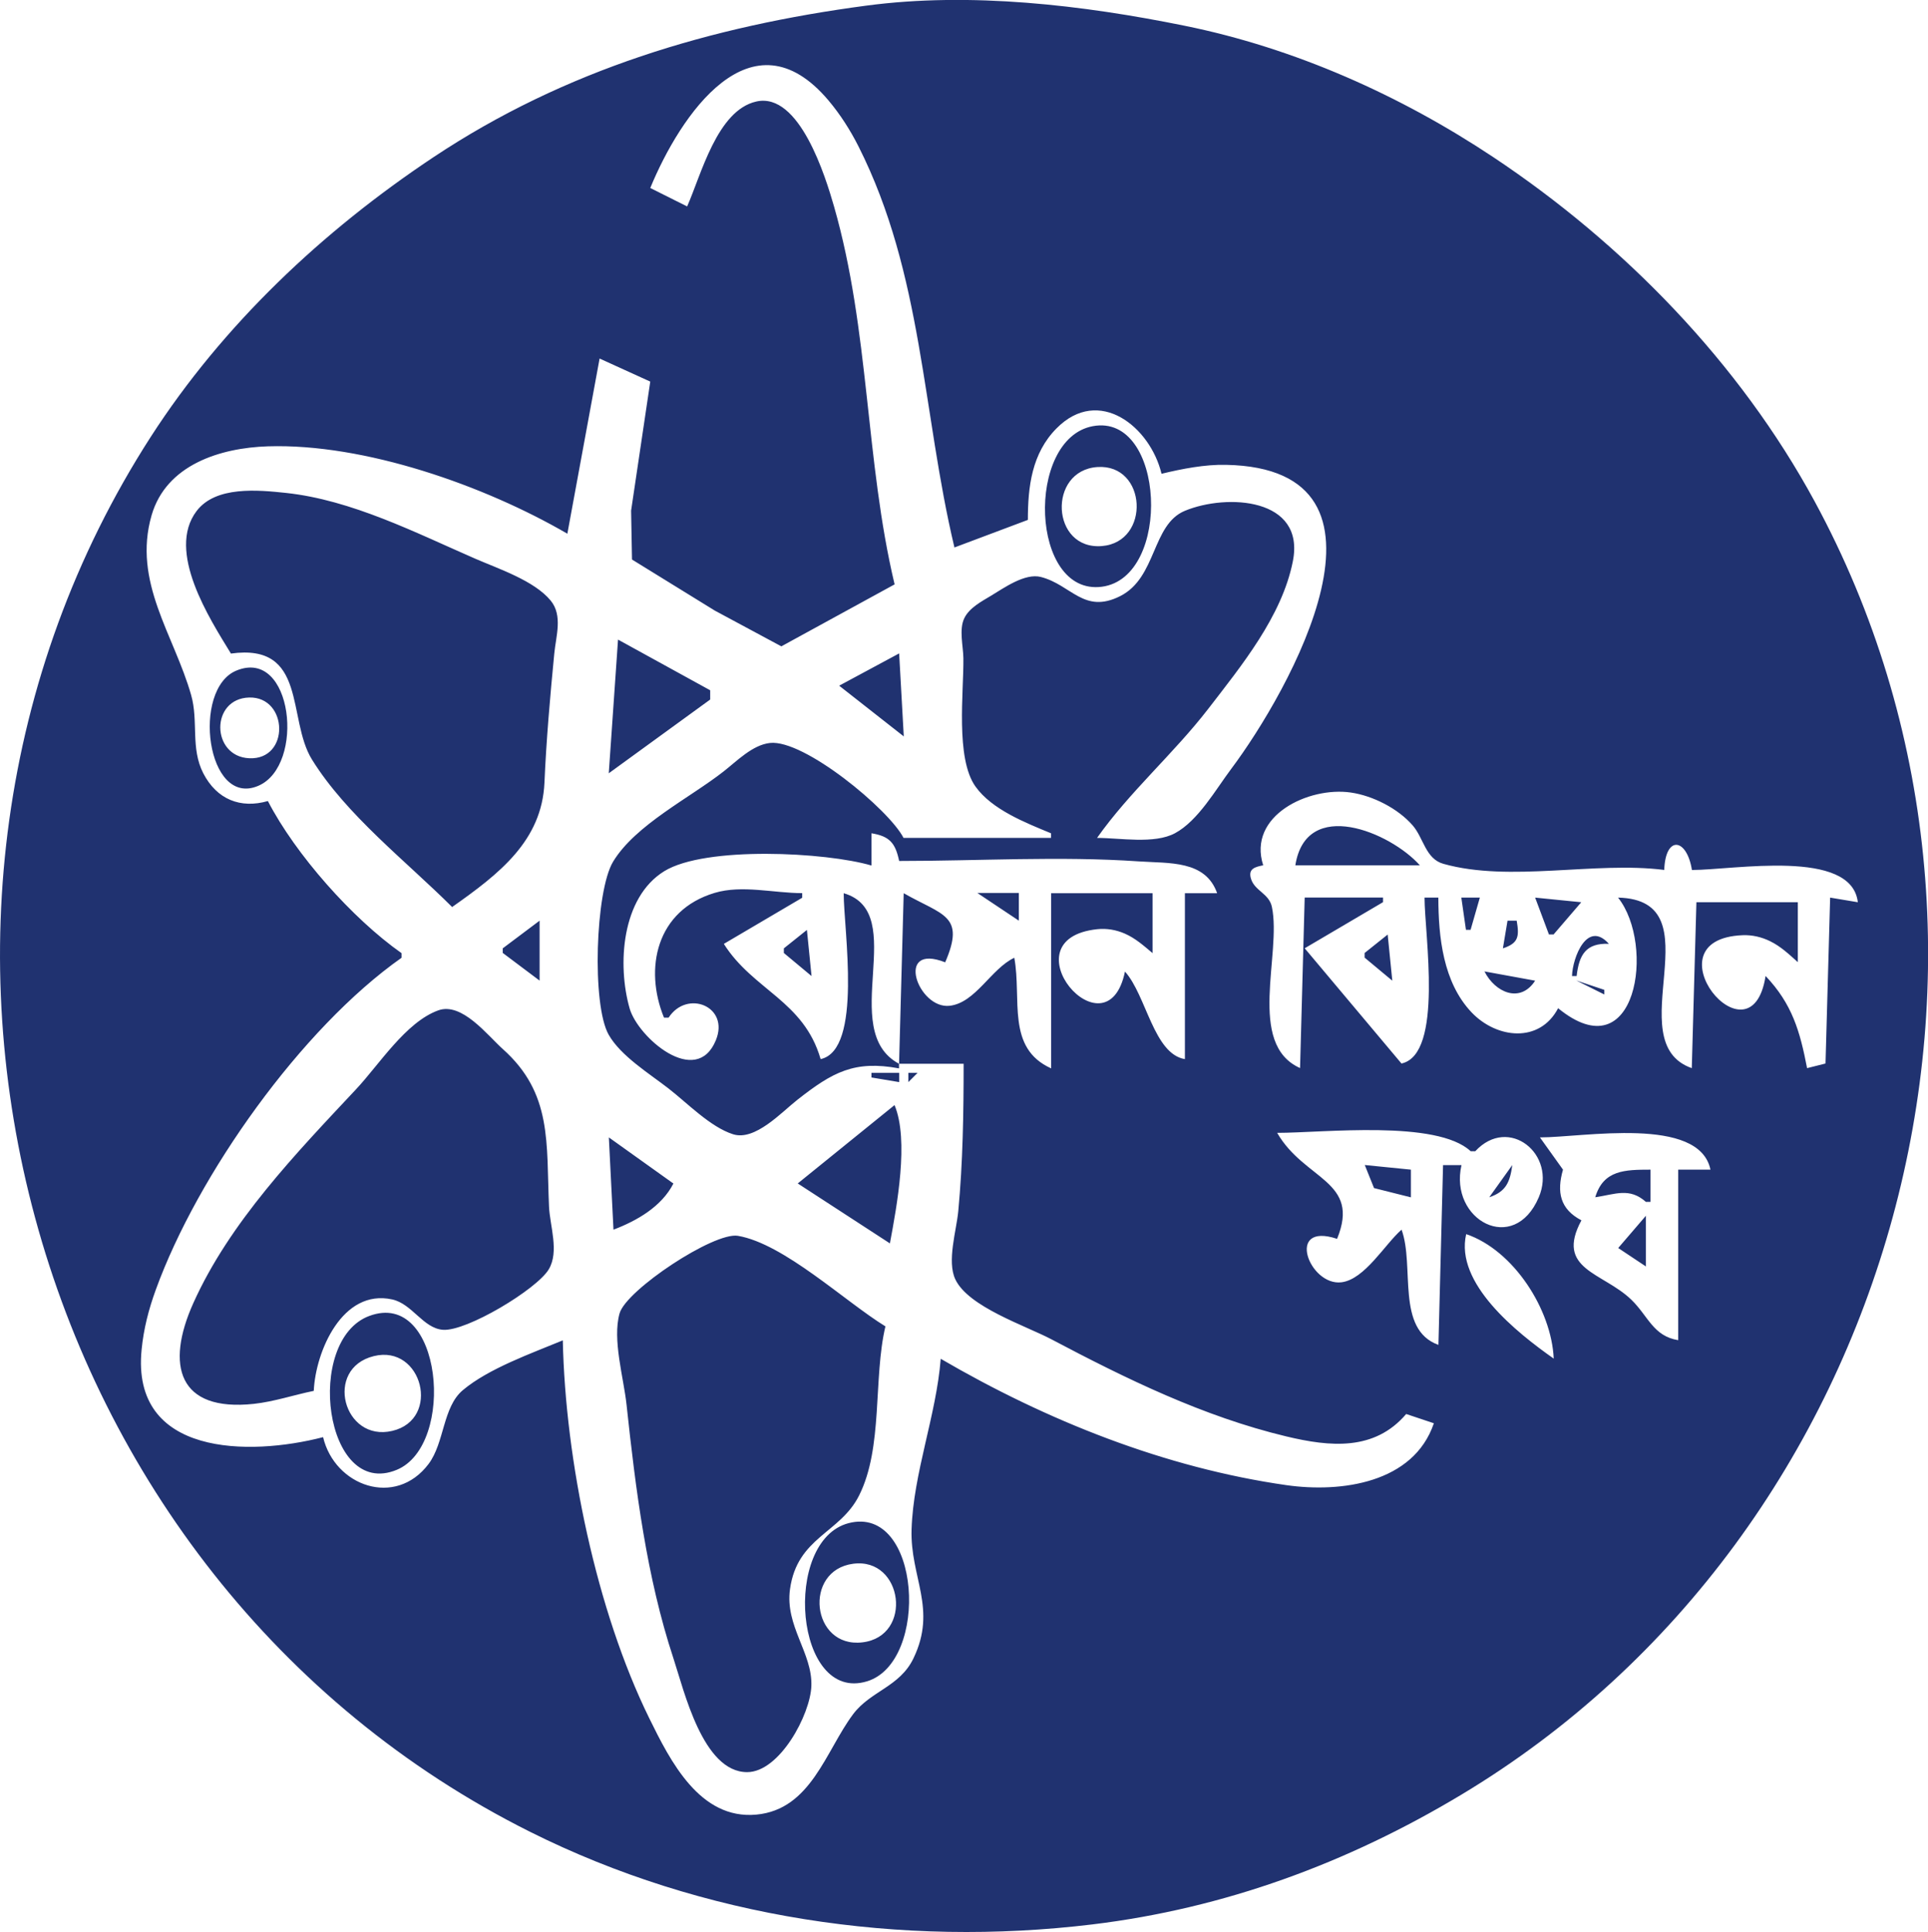 <?xml version="1.0" encoding="UTF-8" standalone="no"?>
<svg
   xmlns:dc="http://purl.org/dc/elements/1.1/"
   xmlns:cc="http://creativecommons.org/ns#"
   xmlns:rdf="http://www.w3.org/1999/02/22-rdf-syntax-ns#"
   xmlns:svg="http://www.w3.org/2000/svg"
   xmlns="http://www.w3.org/2000/svg"
   xmlns:sodipodi="http://sodipodi.sourceforge.net/DTD/sodipodi-0.dtd"
   xmlns:inkscape="http://www.inkscape.org/namespaces/inkscape"
   width="23.743mm"
   height="23.792mm"
   viewBox="0 0 23.743 23.792"
   version="1.1"
   id="svg2556"
   inkscape:version="1.0.2-2 (e86c870879, 2021-01-15)"
   sodipodi:docname="boson-logo-quantised.svg">
  <defs
     id="defs2550" />
  <sodipodi:namedview
     id="base"
     pagecolor="#ffffff"
     bordercolor="#666666"
     borderopacity="1.0"
     inkscape:pageopacity="0.0"
     inkscape:pageshadow="2"
     inkscape:zoom="2.8"
     inkscape:cx="35.602971"
     inkscape:cy="-14.294775"
     inkscape:document-units="mm"
     inkscape:current-layer="layer1"
     inkscape:document-rotation="0"
     showgrid="false"
     inkscape:window-width="1920"
     inkscape:window-height="1017"
     inkscape:window-x="-8"
     inkscape:window-y="-8"
     inkscape:window-maximized="1" />
  <g
     inkscape:label="Layer 1"
     inkscape:groupmode="layer"
     id="layer1"
     transform="translate(-105.301,-216.402)">
    <path
       style="fill:#203270;stroke:none;stroke-width:0.057"
       d="m 115.972,216.471 c -1.914,0.254 -3.712,0.788 -5.335,1.868 -1.363,0.907 -2.59,2.062 -3.48,3.443 -3.776,5.863 -1.578,14.052 4.672,17.177 2.126,1.063 4.574,1.425 6.925,1.14 1.626,-0.197 3.138,-0.754 4.541,-1.596 5.374,-3.224 7.341,-10.416 4.353,-15.927 -0.925,-1.705 -2.348,-3.168 -3.956,-4.238 -1.147,-0.763 -2.45,-1.345 -3.803,-1.619 -1.254,-0.255 -2.638,-0.418 -3.916,-0.248 m 1.078,6.674 0.908,-0.341 c 2.1e-4,-0.409 0.048,-0.819 0.353,-1.127 0.523,-0.529 1.155,-0.018 1.293,0.559 0.254,-0.061 0.532,-0.116 0.795,-0.11 2.33,0.046 0.772,2.799 0.064,3.743 -0.191,0.254 -0.407,0.639 -0.693,0.793 -0.255,0.137 -0.678,0.058 -0.96,0.058 0.4,-0.567 0.943,-1.037 1.369,-1.589 0.409,-0.531 0.908,-1.14 1.042,-1.816 0.157,-0.786 -0.815,-0.836 -1.329,-0.623 -0.41,0.17 -0.344,0.823 -0.798,1.051 -0.446,0.224 -0.6,-0.139 -0.975,-0.236 -0.197,-0.051 -0.455,0.135 -0.615,0.231 -0.116,0.07 -0.268,0.149 -0.329,0.277 -0.067,0.138 -0.013,0.344 -0.011,0.492 0.005,0.416 -0.099,1.23 0.148,1.579 0.203,0.286 0.618,0.447 0.931,0.577 v 0.057 h -1.816 c -0.179,-0.35 -1.227,-1.217 -1.646,-1.169 -0.214,0.024 -0.407,0.223 -0.568,0.349 -0.413,0.325 -1.088,0.658 -1.363,1.113 -0.218,0.361 -0.264,1.763 -0.054,2.131 0.149,0.262 0.502,0.479 0.736,0.661 0.23,0.178 0.515,0.475 0.795,0.564 0.272,0.087 0.6,-0.274 0.795,-0.426 0.431,-0.338 0.699,-0.487 1.249,-0.385 v -0.057 c -0.768,-0.412 0.142,-1.861 -0.681,-2.1 0,0.449 0.236,1.93 -0.284,2.043 -0.208,-0.72 -0.831,-0.848 -1.192,-1.419 l 0.965,-0.568 v -0.057 c -0.349,-6e-5 -0.741,-0.104 -1.078,-0.003 -0.719,0.215 -0.871,0.931 -0.624,1.536 h 0.057 c 0.227,-0.349 0.753,-0.139 0.582,0.278 -0.242,0.591 -0.96,-0.035 -1.062,-0.391 -0.153,-0.535 -0.102,-1.364 0.426,-1.69 0.506,-0.312 1.993,-0.235 2.552,-0.07 v -0.397 c 0.224,0.036 0.295,0.121 0.341,0.341 0.977,0 1.977,-0.062 2.951,0.005 0.378,0.026 0.821,-0.016 0.965,0.392 h -0.397 v 2.043 c -0.385,-0.064 -0.474,-0.784 -0.738,-1.078 -0.223,1.076 -1.485,-0.4 -0.341,-0.522 0.117,-0.012 0.233,0.008 0.34,0.055 0.13,0.057 0.233,0.149 0.341,0.24 v -0.738 h -1.249 v 2.157 c -0.557,-0.251 -0.36,-0.853 -0.454,-1.362 -0.285,0.134 -0.476,0.553 -0.794,0.591 -0.393,0.047 -0.684,-0.781 -0.057,-0.535 0.251,-0.582 -0.028,-0.576 -0.511,-0.851 l -0.057,2.1 h 0.795 c 0,0.608 -0.009,1.212 -0.066,1.816 -0.022,0.236 -0.142,0.616 -0.036,0.839 0.16,0.339 0.864,0.57 1.181,0.737 0.924,0.488 1.872,0.952 2.895,1.197 0.538,0.129 1.086,0.182 1.476,-0.276 l 0.341,0.114 c -0.25,0.737 -1.141,0.858 -1.816,0.762 -1.497,-0.214 -2.954,-0.796 -4.257,-1.556 -0.055,0.7 -0.337,1.404 -0.359,2.1 -0.019,0.592 0.318,0.977 0.023,1.589 -0.169,0.352 -0.529,0.401 -0.744,0.689 -0.337,0.451 -0.517,1.172 -1.19,1.235 -0.696,0.065 -1.06,-0.659 -1.319,-1.186 -0.653,-1.328 -1.034,-3.177 -1.065,-4.654 -0.383,0.159 -0.914,0.346 -1.232,0.614 -0.248,0.209 -0.224,0.646 -0.421,0.908 -0.408,0.542 -1.156,0.272 -1.299,-0.33 -0.911,0.236 -2.366,0.234 -2.235,-1.078 0.025,-0.256 0.087,-0.496 0.175,-0.738 0.515,-1.418 1.791,-3.217 3.026,-4.087 v -0.057 c -0.604,-0.425 -1.306,-1.215 -1.646,-1.873 -0.338,0.097 -0.629,-0.02 -0.795,-0.341 -0.16,-0.311 -0.058,-0.642 -0.15,-0.964 -0.211,-0.742 -0.724,-1.393 -0.487,-2.214 0.18,-0.622 0.845,-0.83 1.431,-0.849 1.192,-0.038 2.671,0.484 3.689,1.076 l 0.397,-2.157 0.624,0.284 -0.236,1.589 0.011,0.602 1.02,0.629 0.819,0.44 1.395,-0.763 c -0.363,-1.526 -0.306,-3.12 -0.746,-4.654 -0.105,-0.365 -0.426,-1.412 -0.957,-1.292 -0.484,0.109 -0.679,0.904 -0.852,1.292 l -0.454,-0.227 c 0.367,-0.893 1.245,-2.203 2.195,-1.078 0.145,0.172 0.269,0.367 0.37,0.567 0.794,1.577 0.783,3.269 1.181,4.938 m 1.703,-1.494 c -0.831,0.156 -0.771,2.093 0.113,1.977 0.868,-0.115 0.779,-2.144 -0.113,-1.977 m 0.057,0.503 c 0.611,-0.041 0.659,0.923 0.057,0.973 -0.629,0.052 -0.672,-0.931 -0.057,-0.973 m -10.671,2.297 c 0.948,-0.132 0.688,0.803 0.999,1.305 0.424,0.684 1.16,1.251 1.726,1.816 0.578,-0.407 1.106,-0.814 1.137,-1.533 0.023,-0.528 0.07,-1.063 0.121,-1.589 0.02,-0.211 0.107,-0.467 -0.044,-0.651 -0.203,-0.247 -0.644,-0.392 -0.931,-0.517 -0.734,-0.32 -1.52,-0.722 -2.327,-0.809 -0.347,-0.037 -0.867,-0.088 -1.103,0.223 -0.376,0.496 0.16,1.325 0.422,1.753 m 4.768,-0.17 -0.114,1.646 1.249,-0.908 v -0.114 l -1.135,-0.624 m 2.724,0.568 0.795,0.624 -0.057,-1.022 -0.738,0.397 m -7.425,-0.185 c -0.552,0.229 -0.367,1.693 0.272,1.418 0.581,-0.25 0.425,-1.708 -0.272,-1.418 m 0.16,0.331 c 0.479,-0.011 0.503,0.77 0,0.748 -0.471,-0.021 -0.481,-0.736 0,-0.748 m 17.425,2.124 c 0.014,-0.428 0.277,-0.398 0.341,0 0.513,0 1.967,-0.269 2.043,0.397 l -0.341,-0.057 -0.057,2.043 -0.227,0.057 c -0.088,-0.457 -0.184,-0.79 -0.511,-1.135 -0.179,1.148 -1.478,-0.452 -0.284,-0.502 0.118,-0.005 0.234,0.022 0.34,0.074 0.131,0.064 0.234,0.162 0.341,0.258 v -0.738 h -1.249 l -0.057,2.043 c -0.917,-0.322 0.316,-2.071 -0.908,-2.1 0.463,0.58 0.23,2.154 -0.738,1.362 -0.227,0.434 -0.757,0.376 -1.066,0.051 -0.351,-0.37 -0.408,-0.928 -0.409,-1.413 h -0.17 c 0,0.449 0.236,1.93 -0.284,2.043 l -1.192,-1.419 0.965,-0.568 v -0.057 h -0.965 l -0.057,2.1 c -0.662,-0.296 -0.224,-1.404 -0.347,-1.985 -0.035,-0.165 -0.211,-0.196 -0.257,-0.345 -0.04,-0.129 0.057,-0.147 0.15,-0.167 -0.196,-0.612 0.561,-0.971 1.078,-0.896 0.272,0.039 0.581,0.196 0.762,0.404 0.136,0.155 0.158,0.412 0.379,0.474 0.82,0.231 1.864,-0.033 2.718,0.075 m -4.541,-0.057 h 1.533 c -0.363,-0.407 -1.4,-0.843 -1.533,0 m -3.916,0.341 0.511,0.341 v -0.341 h -0.511 m 5.96,0.057 0.057,0.397 h 0.057 l 0.114,-0.397 h -0.227 m 0.908,0 0.17,0.454 h 0.057 l 0.341,-0.397 -0.568,-0.057 m -12.714,0.624 v 0.057 l 0.454,0.341 v -0.738 l -0.454,0.341 m 12.374,-0.341 -0.057,0.341 c 0.193,-0.064 0.203,-0.146 0.17,-0.341 h -0.114 m -8.627,0.114 -0.284,0.227 v 0.057 l 0.341,0.284 -0.057,-0.568 m 7.152,0.057 -0.284,0.227 v 0.057 l 0.341,0.284 -0.057,-0.568 m 2.27,0.511 h 0.057 c 0.03,-0.265 0.117,-0.408 0.397,-0.397 -0.266,-0.297 -0.447,0.167 -0.454,0.397 m -1.078,-0.057 c 0.13,0.259 0.44,0.398 0.624,0.114 l -0.624,-0.114 m 1.135,0.114 0.341,0.17 v -0.057 l -0.341,-0.114 m -15.552,5.052 c 0.022,-0.485 0.352,-1.26 0.965,-1.126 0.248,0.054 0.381,0.355 0.625,0.374 0.29,0.023 1.154,-0.497 1.303,-0.743 0.133,-0.22 0.014,-0.538 0.004,-0.776 -0.035,-0.784 0.044,-1.391 -0.57,-1.939 -0.189,-0.169 -0.503,-0.581 -0.795,-0.475 -0.4,0.145 -0.729,0.671 -1.011,0.971 -0.739,0.789 -1.556,1.635 -2.005,2.635 -0.343,0.764 -0.186,1.339 0.746,1.239 0.249,-0.027 0.493,-0.11 0.738,-0.16 m 6.868,-3.916 v 0.057 l 0.341,0.057 v -0.114 h -0.341 m 0.454,0 v 0.114 l 0.114,-0.114 h -0.114 m -0.17,0.397 -1.192,0.965 1.135,0.738 c 0.085,-0.456 0.238,-1.271 0.057,-1.703 m 7.095,0.568 h 0.057 c 0.411,-0.444 1.007,0.037 0.782,0.567 -0.306,0.718 -1.107,0.28 -0.952,-0.396 h -0.227 l -0.057,2.214 c -0.528,-0.19 -0.29,-0.97 -0.454,-1.419 -0.207,0.181 -0.453,0.612 -0.74,0.648 -0.397,0.049 -0.696,-0.748 -0.054,-0.535 0.293,-0.718 -0.399,-0.719 -0.738,-1.305 0.569,0 1.967,-0.164 2.384,0.227 m -10.614,-0.17 0.057,1.135 c 0.292,-0.111 0.593,-0.285 0.738,-0.568 l -0.795,-0.568 m 13.566,0.397 h -0.397 v 2.1 c -0.309,-0.05 -0.369,-0.297 -0.578,-0.499 -0.351,-0.338 -0.941,-0.37 -0.614,-0.977 -0.264,-0.138 -0.306,-0.348 -0.227,-0.624 l -0.284,-0.397 c 0.534,0 1.962,-0.269 2.1,0.397 m -4.257,-0.057 0.114,0.284 0.454,0.114 v -0.341 l -0.568,-0.057 m 1.533,0.397 c 0.207,-0.069 0.255,-0.187 0.284,-0.397 l -0.284,0.397 m 1.305,0 c 0.25,-0.037 0.421,-0.123 0.624,0.057 h 0.057 v -0.397 c -0.312,8.6e-4 -0.581,0.002 -0.681,0.341 m 0.624,0.227 -0.341,0.397 0.341,0.227 v -0.624 m -9.365,1.362 c -0.497,-0.305 -1.249,-1.018 -1.816,-1.115 -0.295,-0.051 -1.377,0.667 -1.458,0.955 -0.091,0.324 0.051,0.794 0.086,1.125 0.112,1.043 0.247,2.122 0.577,3.122 0.132,0.399 0.362,1.402 0.908,1.402 0.4,0 0.779,-0.709 0.791,-1.062 0.014,-0.406 -0.327,-0.738 -0.263,-1.192 0.089,-0.64 0.615,-0.685 0.85,-1.151 0.299,-0.593 0.173,-1.445 0.325,-2.084 m 8.23,0.397 c -0.455,-0.32 -1.219,-0.927 -1.078,-1.533 0.585,0.199 1.051,0.929 1.078,1.533 m -14.587,-0.525 c -0.801,0.299 -0.552,2.261 0.338,1.895 0.736,-0.302 0.563,-2.232 -0.338,-1.895 m 0.057,0.494 c 0.598,-0.147 0.831,0.779 0.227,0.921 -0.602,0.142 -0.845,-0.769 -0.227,-0.921 m 5.847,2.057 c -0.823,0.214 -0.664,2.218 0.226,1.948 0.776,-0.236 0.665,-2.179 -0.226,-1.948 m 0.056,0.5 c 0.615,-0.081 0.743,0.894 0.113,0.968 -0.628,0.074 -0.732,-0.887 -0.113,-0.968 z"
       id="path2171" />
  </g>
</svg>
